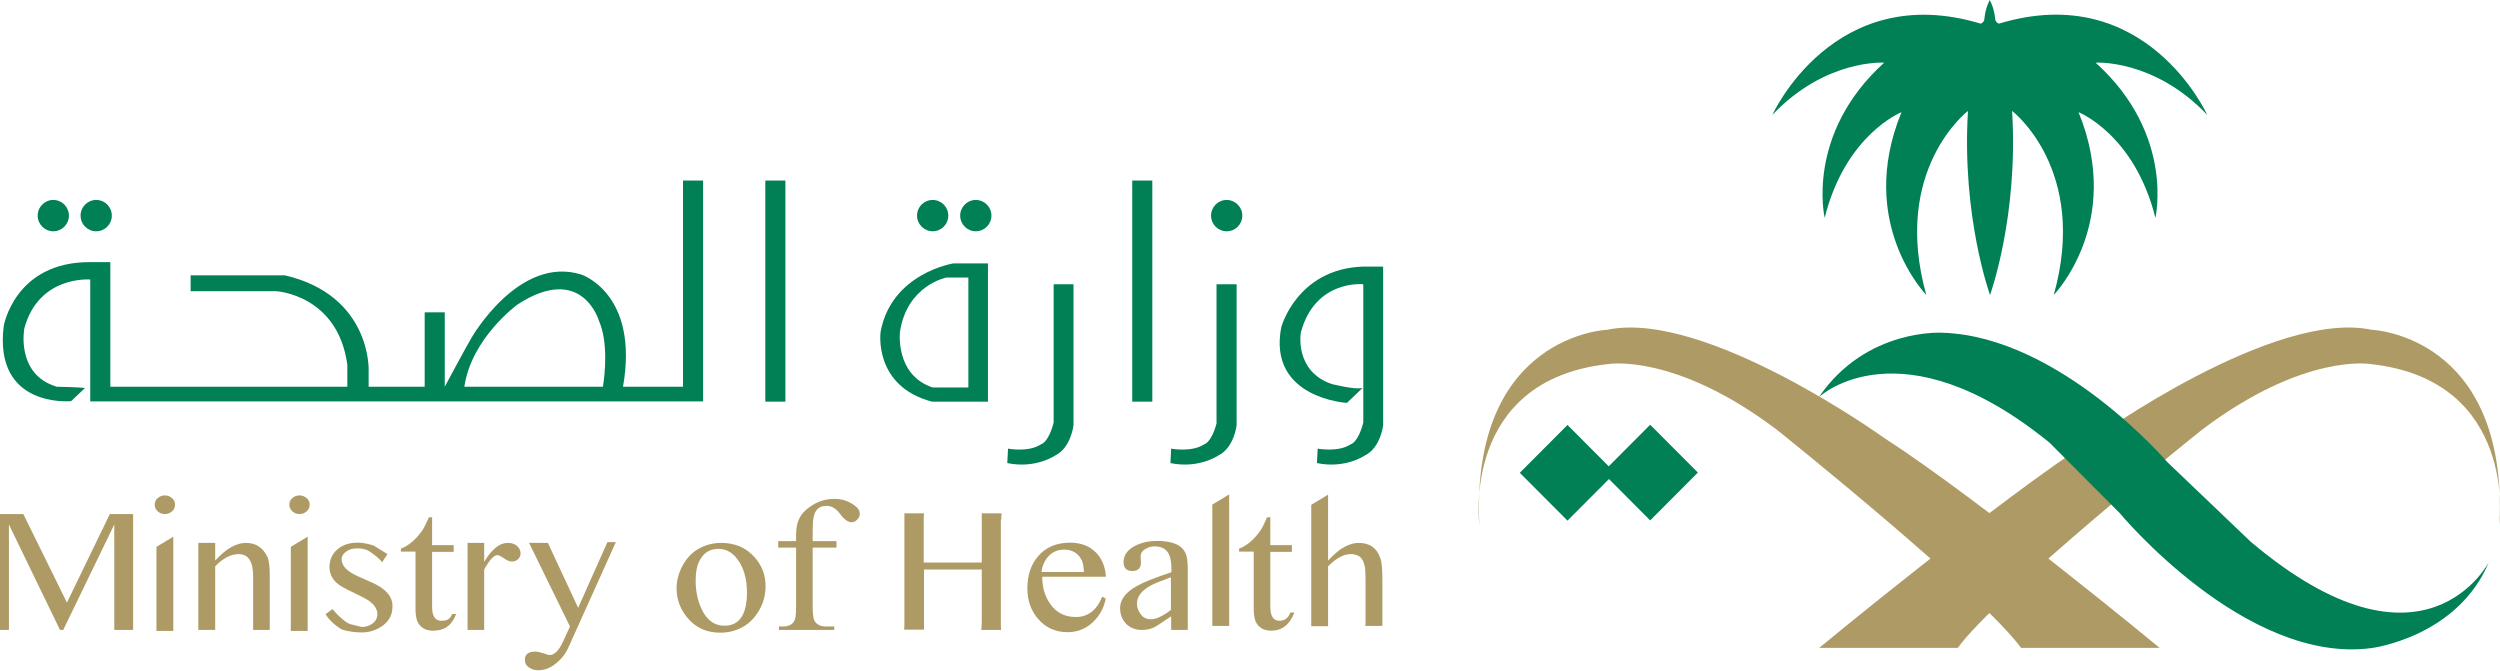 <svg width="164" height="44" viewBox="0 0 164 44" fill="none" xmlns="http://www.w3.org/2000/svg">
<path d="M144.793 7.537C144.793 7.537 140.776 -1.37 131.132 1.55C131.132 1.55 130.953 1.517 130.888 1.289C130.888 1.289 130.855 0.62 130.53 0C130.205 0.604 130.172 1.289 130.172 1.289C130.107 1.517 129.928 1.55 129.928 1.55C120.284 -1.354 116.267 7.537 116.267 7.537C119.764 3.85 123.602 4.111 123.602 4.111C118.414 8.81 119.699 14.291 119.699 14.291C121.065 8.81 124.74 7.358 124.74 7.358C121.748 14.634 126.367 19.349 126.367 19.349C124.057 11.126 129.099 7.276 129.099 7.276C128.676 14.21 130.546 19.349 130.546 19.349C130.546 19.349 132.417 14.21 131.994 7.276C131.994 7.276 137.035 11.126 134.726 19.349C134.726 19.349 139.329 14.634 136.352 7.358C136.352 7.358 140.028 8.81 141.394 14.291C141.394 14.291 142.679 8.81 137.475 4.111C137.442 4.111 141.296 3.85 144.793 7.537Z" fill="#008054"/>
<path d="M132.579 42.499H141.67C141.67 42.499 130.026 32.874 123.553 28.697C123.553 28.697 111.843 20.279 105.436 21.633C105.436 21.633 96.475 21.959 97.044 34.407C97.044 34.407 95.824 24.945 105.484 23.884C105.484 23.884 109.843 23.117 116.56 28.191C116.576 28.191 130.091 39.04 132.579 42.499Z" fill="#AE9A64"/>
<path d="M128.432 42.499H119.341C119.341 42.499 130.985 32.874 137.458 28.697C137.458 28.697 149.168 20.279 155.576 21.633C155.576 21.633 164.537 21.959 163.968 34.407C163.968 34.407 165.187 24.945 155.527 23.884C155.527 23.884 151.168 23.117 144.452 28.191C144.435 28.191 130.92 39.04 128.432 42.499Z" fill="#AE9A64"/>
<path d="M119.341 26.021C122.463 21.486 127.456 21.829 127.456 21.829C135.133 22.09 142.175 30.312 142.175 30.312L147.623 35.517C159.072 45.207 163.301 36.822 163.301 36.822V36.805C161.252 41.814 155.559 42.515 155.559 42.515C147.298 43.608 139.052 33.657 139.052 33.657L134.45 29.04C124.659 21.078 119.357 26.021 119.357 26.021H119.341Z" fill="#008054"/>
<path d="M108.252 27.862L105.124 31L108.252 34.138L111.38 31L108.252 27.862Z" fill="#008054"/>
<path d="M102.827 27.878L99.699 31.016L102.827 34.154L105.955 31.016L102.827 27.878Z" fill="#008054"/>
<path d="M89.384 17.489C85.074 17.652 84.049 21.47 84.049 21.47C83.155 26.136 88.359 26.429 88.359 26.429L89.384 25.451C88.879 25.581 87.351 25.189 87.351 25.189C84.895 24.341 85.334 21.812 85.334 21.812C86.277 18.305 89.432 18.647 89.432 18.647V27.718C89.091 29.04 88.619 29.138 88.619 29.138C87.806 29.692 86.44 29.431 86.44 29.431L86.391 30.378C88.261 30.769 89.546 29.872 89.546 29.872C90.571 29.366 90.734 27.898 90.734 27.898V17.489H89.384Z" fill="#008054"/>
<path d="M79.82 27.718C79.479 29.04 79.007 29.138 79.007 29.138C78.194 29.692 76.828 29.431 76.828 29.431L76.779 30.378C78.65 30.769 79.934 29.872 79.934 29.872C80.959 29.366 81.122 27.898 81.122 27.898V18.647H79.804V27.718H79.82Z" fill="#008054"/>
<path d="M69.119 27.718C68.778 29.04 68.306 29.138 68.306 29.138C67.493 29.692 66.127 29.431 66.127 29.431L66.078 30.378C67.948 30.769 69.233 29.872 69.233 29.872C70.258 29.366 70.421 27.898 70.421 27.898V18.647H69.119V27.718Z" fill="#008054"/>
<path d="M75.592 11.844H74.275V26.348H75.592V11.844Z" fill="#008054"/>
<path d="M51.522 11.844H50.205V26.348H51.522V11.844Z" fill="#008054"/>
<path d="M44.822 25.369H40.87C41.943 19.251 38.138 18.011 38.138 18.011C34.039 16.722 30.933 22.155 30.933 22.155C30.673 22.579 29.176 25.369 29.176 25.369V20.491H27.859V25.369H24.183V24.26C24.183 24.26 24.346 19.382 18.686 18.06H12.506V19.104H18.134C18.134 19.104 22.151 19.333 22.785 23.917V25.369H7.237V17.195H5.92H5.871C0.959 17.195 0.244 21.388 0.244 21.388C-0.423 26.805 4.667 26.315 4.667 26.315L5.578 25.451C5.253 25.402 3.724 25.369 3.724 25.369C1.024 24.57 1.594 21.551 1.594 21.551C2.537 18.044 5.92 18.337 5.92 18.337V25.353V25.842V26.331H7.237H27.843H29.16H44.806H46.123V25.353V11.844H44.806V25.369H44.822ZM33.958 19.969C38.186 17.228 39.292 21.046 39.292 21.046C39.894 22.432 39.699 24.439 39.552 25.369H30.461C30.933 22.155 33.958 19.969 33.958 19.969Z" fill="#008054"/>
<path d="M57.768 21.763C57.768 21.763 57.264 25.32 61.134 26.348H64.81V17.277H62.549C62.549 17.277 58.483 17.913 57.768 21.763ZM63.525 25.418H61.183C58.711 24.602 59.036 21.78 59.036 21.78C59.492 18.713 62.077 18.207 62.077 18.207H63.525V25.418Z" fill="#008054"/>
<path d="M6.31 15.172C6.879 15.172 7.335 14.716 7.335 14.145C7.335 13.574 6.879 13.117 6.31 13.117C5.741 13.117 5.286 13.574 5.286 14.145C5.286 14.716 5.741 15.172 6.31 15.172Z" fill="#008054"/>
<path d="M3.522 15.172C4.087 15.158 4.535 14.687 4.521 14.119C4.507 13.552 4.037 13.103 3.472 13.117C2.906 13.131 2.458 13.602 2.472 14.17C2.486 14.737 2.956 15.186 3.522 15.172Z" fill="#008054"/>
<path d="M64.012 15.172C64.578 15.172 65.037 14.712 65.037 14.145C65.037 13.577 64.578 13.117 64.012 13.117C63.447 13.117 62.988 13.577 62.988 14.145C62.988 14.712 63.447 15.172 64.012 15.172Z" fill="#008054"/>
<path d="M80.471 13.117C79.902 13.117 79.446 13.574 79.446 14.145C79.446 14.716 79.902 15.172 80.471 15.172C81.04 15.172 81.496 14.716 81.496 14.145C81.496 13.574 81.024 13.117 80.471 13.117Z" fill="#008054"/>
<path d="M61.183 15.172C61.752 15.172 62.207 14.716 62.207 14.145C62.207 13.574 61.752 13.117 61.183 13.117C60.614 13.117 60.158 13.574 60.158 14.145C60.158 14.716 60.63 15.172 61.183 15.172Z" fill="#008054"/>
<path d="M19.646 32.498C19.451 32.498 19.305 32.564 19.175 32.678C19.044 32.792 18.98 32.939 18.98 33.102C18.98 33.281 19.044 33.412 19.175 33.542C19.305 33.657 19.467 33.722 19.646 33.722C19.841 33.722 19.988 33.657 20.118 33.542C20.248 33.428 20.313 33.281 20.313 33.102C20.313 32.922 20.248 32.792 20.118 32.678C19.988 32.564 19.825 32.498 19.646 32.498Z" fill="#AE9A64"/>
<path d="M24.428 38.225L23.468 37.8C22.769 37.491 22.411 37.115 22.411 36.691C22.411 36.479 22.525 36.3 22.753 36.153C22.948 36.022 23.175 35.973 23.436 35.973C23.729 35.973 23.972 36.022 24.184 36.136C24.184 36.136 24.867 36.577 25.062 36.887L25.42 36.349L24.525 35.794L24.314 35.729C23.972 35.631 23.68 35.598 23.452 35.598C22.915 35.598 22.476 35.745 22.135 36.039C21.793 36.332 21.614 36.724 21.614 37.197C21.614 37.605 21.777 37.964 22.086 38.241C22.281 38.42 22.639 38.616 23.159 38.861C23.68 39.106 24.021 39.285 24.184 39.399C24.558 39.66 24.753 39.954 24.753 40.28C24.753 40.541 24.655 40.737 24.444 40.9C24.249 41.047 24.005 41.129 23.729 41.129L23.062 40.965C22.574 40.884 21.809 39.954 21.809 39.954L21.354 40.297C21.777 40.965 22.46 41.308 22.46 41.308C22.915 41.439 23.338 41.488 23.729 41.488C24.265 41.488 24.737 41.324 25.143 41.014C25.55 40.705 25.745 40.297 25.745 39.807C25.778 39.155 25.322 38.633 24.428 38.225Z" fill="#AE9A64"/>
<path d="M28.949 40.721C28.542 40.721 28.347 40.411 28.347 39.807V36.202H29.762V35.761H28.347V33.934H28.136C27.957 34.342 27.81 34.636 27.713 34.782C27.29 35.386 26.818 35.794 26.298 35.99V36.185H27.257V39.905C27.257 40.297 27.306 40.59 27.387 40.786C27.583 41.178 27.924 41.373 28.412 41.373C29.111 41.373 29.616 41.08 29.925 40.28H29.664C29.518 40.656 29.274 40.721 28.949 40.721Z" fill="#AE9A64"/>
<path d="M33.893 35.794C33.73 35.663 33.535 35.614 33.307 35.614C32.771 35.614 32.267 36.022 31.762 36.854V35.614H30.673V41.325H31.762V37.36C32.104 36.74 32.397 36.414 32.641 36.414C32.706 36.414 32.852 36.479 33.064 36.626C33.275 36.773 33.438 36.838 33.568 36.838C33.73 36.838 33.877 36.789 33.991 36.675C34.104 36.561 34.153 36.43 34.153 36.283C34.137 36.088 34.056 35.924 33.893 35.794Z" fill="#AE9A64"/>
<path d="M37.926 39.873L35.942 35.614H34.706L37.39 41.096L36.95 42.059C36.674 42.662 36.381 42.972 36.04 42.972C35.991 42.972 35.893 42.94 35.715 42.874C35.454 42.793 35.259 42.744 35.113 42.744C34.657 42.744 34.43 42.923 34.43 43.298C34.43 43.511 34.527 43.674 34.706 43.788C34.885 43.919 35.096 43.967 35.324 43.967C35.763 43.967 36.186 43.788 36.577 43.429C36.918 43.135 37.178 42.76 37.357 42.32L40.398 35.566H39.845L37.926 39.873Z" fill="#AE9A64"/>
<path d="M47.31 35.614C46.806 35.614 46.334 35.729 45.879 35.973C45.424 36.218 45.066 36.577 44.789 37.083C44.513 37.589 44.383 38.094 44.383 38.6C44.383 39.301 44.611 39.922 45.066 40.492C45.603 41.161 46.334 41.504 47.245 41.504C47.798 41.504 48.302 41.373 48.758 41.112C49.213 40.851 49.571 40.46 49.847 39.954C50.108 39.465 50.221 38.959 50.221 38.453C50.221 37.735 49.994 37.115 49.522 36.577C48.953 35.924 48.221 35.614 47.31 35.614ZM47.522 41.047C46.871 41.047 46.367 40.688 46.025 39.954C45.765 39.399 45.635 38.779 45.635 38.094C45.635 37.589 45.7 37.181 45.846 36.871C46.107 36.3 46.53 36.006 47.115 36.006C47.587 36.006 47.977 36.202 48.302 36.593C48.774 37.164 49.002 37.931 49.002 38.91C48.985 40.329 48.498 41.047 47.522 41.047Z" fill="#AE9A64"/>
<path d="M56.027 33.135C55.637 32.857 55.214 32.727 54.759 32.727C54.255 32.727 53.816 32.841 53.409 33.069C52.612 33.542 52.222 34.032 52.222 35.125V35.5H51.051V35.924H52.222V39.856C52.222 40.248 52.189 40.525 52.14 40.656C52.027 40.949 51.766 41.096 51.376 41.096H51.1V41.324H54.726V41.096H54.157C53.881 41.096 53.669 41.014 53.507 40.835C53.377 40.705 53.311 40.378 53.311 39.856V35.924H54.873V35.5H53.311V35.109C53.311 34.244 53.344 33.999 53.409 33.787C53.523 33.379 53.799 33.184 54.222 33.184C54.564 33.184 54.856 33.363 55.117 33.722C55.377 34.081 55.637 34.26 55.865 34.26C55.995 34.26 56.109 34.211 56.222 34.097C56.336 33.983 56.401 33.869 56.401 33.755C56.418 33.51 56.288 33.314 56.027 33.135Z" fill="#AE9A64"/>
<path d="M71.884 36.234C71.461 35.81 70.892 35.598 70.193 35.598C69.298 35.598 68.583 35.908 68.079 36.512C67.623 37.05 67.395 37.752 67.395 38.6C67.395 39.383 67.623 40.036 68.079 40.574C68.567 41.161 69.217 41.471 70.046 41.471C70.681 41.471 71.25 41.243 71.705 40.802C72.144 40.378 72.421 39.873 72.535 39.269L72.307 39.138C71.949 40.036 71.364 40.476 70.567 40.476C69.851 40.476 69.282 40.182 68.892 39.611C68.534 39.106 68.371 38.518 68.371 37.833H72.551C72.502 37.197 72.307 36.658 71.884 36.234ZM68.323 37.523C68.371 37.115 68.518 36.789 68.762 36.512C69.038 36.202 69.38 36.055 69.802 36.055C70.356 36.055 70.746 36.3 70.974 36.773C71.038 36.92 71.087 37.164 71.104 37.523H68.323Z" fill="#AE9A64"/>
<path d="M75.918 35.484C75.381 35.484 74.909 35.582 74.486 35.794C73.966 36.055 73.706 36.414 73.706 36.871C73.706 37.262 73.901 37.458 74.275 37.458C74.665 37.458 74.86 37.262 74.844 36.871L74.828 36.528C74.812 36.316 74.909 36.153 75.121 36.022C75.299 35.908 75.511 35.843 75.739 35.843C76.178 35.843 76.471 35.99 76.649 36.3C76.779 36.512 76.844 36.854 76.844 37.311V37.539C75.804 37.882 75.056 38.176 74.617 38.42C73.868 38.828 73.478 39.318 73.478 39.889C73.478 40.297 73.608 40.639 73.868 40.917C74.129 41.178 74.47 41.325 74.909 41.325C75.186 41.325 75.43 41.276 75.657 41.178C75.82 41.112 76.21 40.851 76.828 40.427V41.325H77.918V37.409C77.918 36.871 77.869 36.512 77.788 36.332C77.56 35.761 76.926 35.484 75.918 35.484ZM76.828 40.003C76.292 40.411 75.853 40.623 75.511 40.623C75.234 40.623 75.007 40.525 74.844 40.313C74.681 40.101 74.584 39.873 74.584 39.595C74.584 39.122 74.893 38.73 75.527 38.388C75.739 38.274 76.162 38.111 76.812 37.866V40.003H76.828Z" fill="#AE9A64"/>
<path d="M83.935 40.721C83.528 40.721 83.333 40.411 83.333 39.807V36.202H84.748V35.761H83.333V33.934H83.122C82.943 34.342 82.797 34.636 82.699 34.782C82.276 35.386 81.805 35.794 81.284 35.99V36.185H82.244V39.905C82.244 40.297 82.293 40.59 82.374 40.786C82.569 41.178 82.91 41.373 83.398 41.373C84.098 41.373 84.602 40.982 84.911 40.182H84.651C84.504 40.558 84.26 40.721 83.935 40.721Z" fill="#AE9A64"/>
<path d="M89.562 41.063H90.685C90.685 41.014 90.685 40.965 90.685 40.9V38.094C90.685 37.409 90.652 36.936 90.571 36.675C90.343 35.957 89.855 35.614 89.14 35.614C88.766 35.614 88.391 35.745 88.001 35.99C87.773 36.136 87.481 36.398 87.123 36.773V32.449L86.017 33.118V40.917C86.017 40.965 86.017 41.031 86.017 41.08H87.123C87.123 41.031 87.123 40.982 87.123 40.917V37.148C87.66 36.61 88.148 36.349 88.603 36.349C88.814 36.349 88.993 36.398 89.14 36.479C89.351 36.61 89.481 36.871 89.546 37.23C89.562 37.36 89.579 37.654 89.579 38.094V40.917C89.579 40.965 89.562 41.014 89.562 41.063Z" fill="#AE9A64"/>
<path d="M80.634 37.132V36.756V32.433L79.528 33.102V40.9C79.528 40.949 79.528 41.014 79.528 41.063H80.634C80.634 41.014 80.634 40.965 80.634 40.9V37.132Z" fill="#AE9A64"/>
<path d="M20.183 37.132V36.756V35.206L19.077 35.875V40.9C19.077 40.949 19.077 41.014 19.077 41.39H20.183C20.183 40.998 20.183 40.949 20.183 40.9V37.132Z" fill="#AE9A64"/>
<path d="M10.815 32.498C10.62 32.498 10.474 32.564 10.344 32.678C10.213 32.792 10.148 32.939 10.148 33.102C10.148 33.281 10.213 33.412 10.344 33.542C10.474 33.657 10.636 33.722 10.815 33.722C11.01 33.722 11.157 33.657 11.287 33.542C11.417 33.428 11.482 33.281 11.482 33.102C11.482 32.922 11.417 32.792 11.287 32.678C11.157 32.564 11.01 32.498 10.815 32.498Z" fill="#AE9A64"/>
<path d="M11.368 37.132V36.756V35.206L10.262 35.875V40.9C10.262 40.949 10.262 41.014 10.262 41.39H11.368C11.368 40.998 11.368 40.949 11.368 40.9V37.132Z" fill="#AE9A64"/>
<path d="M65.688 34.081C65.688 33.934 65.688 33.787 65.704 33.673H64.403C64.403 33.771 64.403 33.901 64.403 34.081V36.903H60.597V34.081C60.597 33.934 60.597 33.787 60.614 33.673H59.329C59.329 33.771 59.329 33.901 59.329 34.081V40.819C59.329 41.014 59.329 41.161 59.312 41.308H60.614C60.614 41.194 60.614 41.047 60.614 40.819V37.36H64.403V40.835C64.403 41.014 64.387 41.178 64.37 41.324H65.671C65.655 41.227 65.655 41.063 65.655 40.835V34.081H65.688Z" fill="#AE9A64"/>
<path d="M16.133 35.614C15.483 35.614 14.816 36.006 14.117 36.773V35.614H13.011V41.325H14.117V37.148C14.621 36.626 15.141 36.349 15.662 36.349C16.28 36.349 16.605 36.822 16.605 37.784V41.325H17.695V37.686C17.695 37.181 17.646 36.805 17.564 36.577C17.272 35.941 16.8 35.614 16.133 35.614Z" fill="#AE9A64"/>
<path d="M4.391 39.53L1.529 33.722H0V41.324H0.585V34.407L3.936 41.324H4.147L7.497 34.407V41.324H8.733V33.722H7.205L4.391 39.53Z" fill="#AE9A64"/>
</svg>
